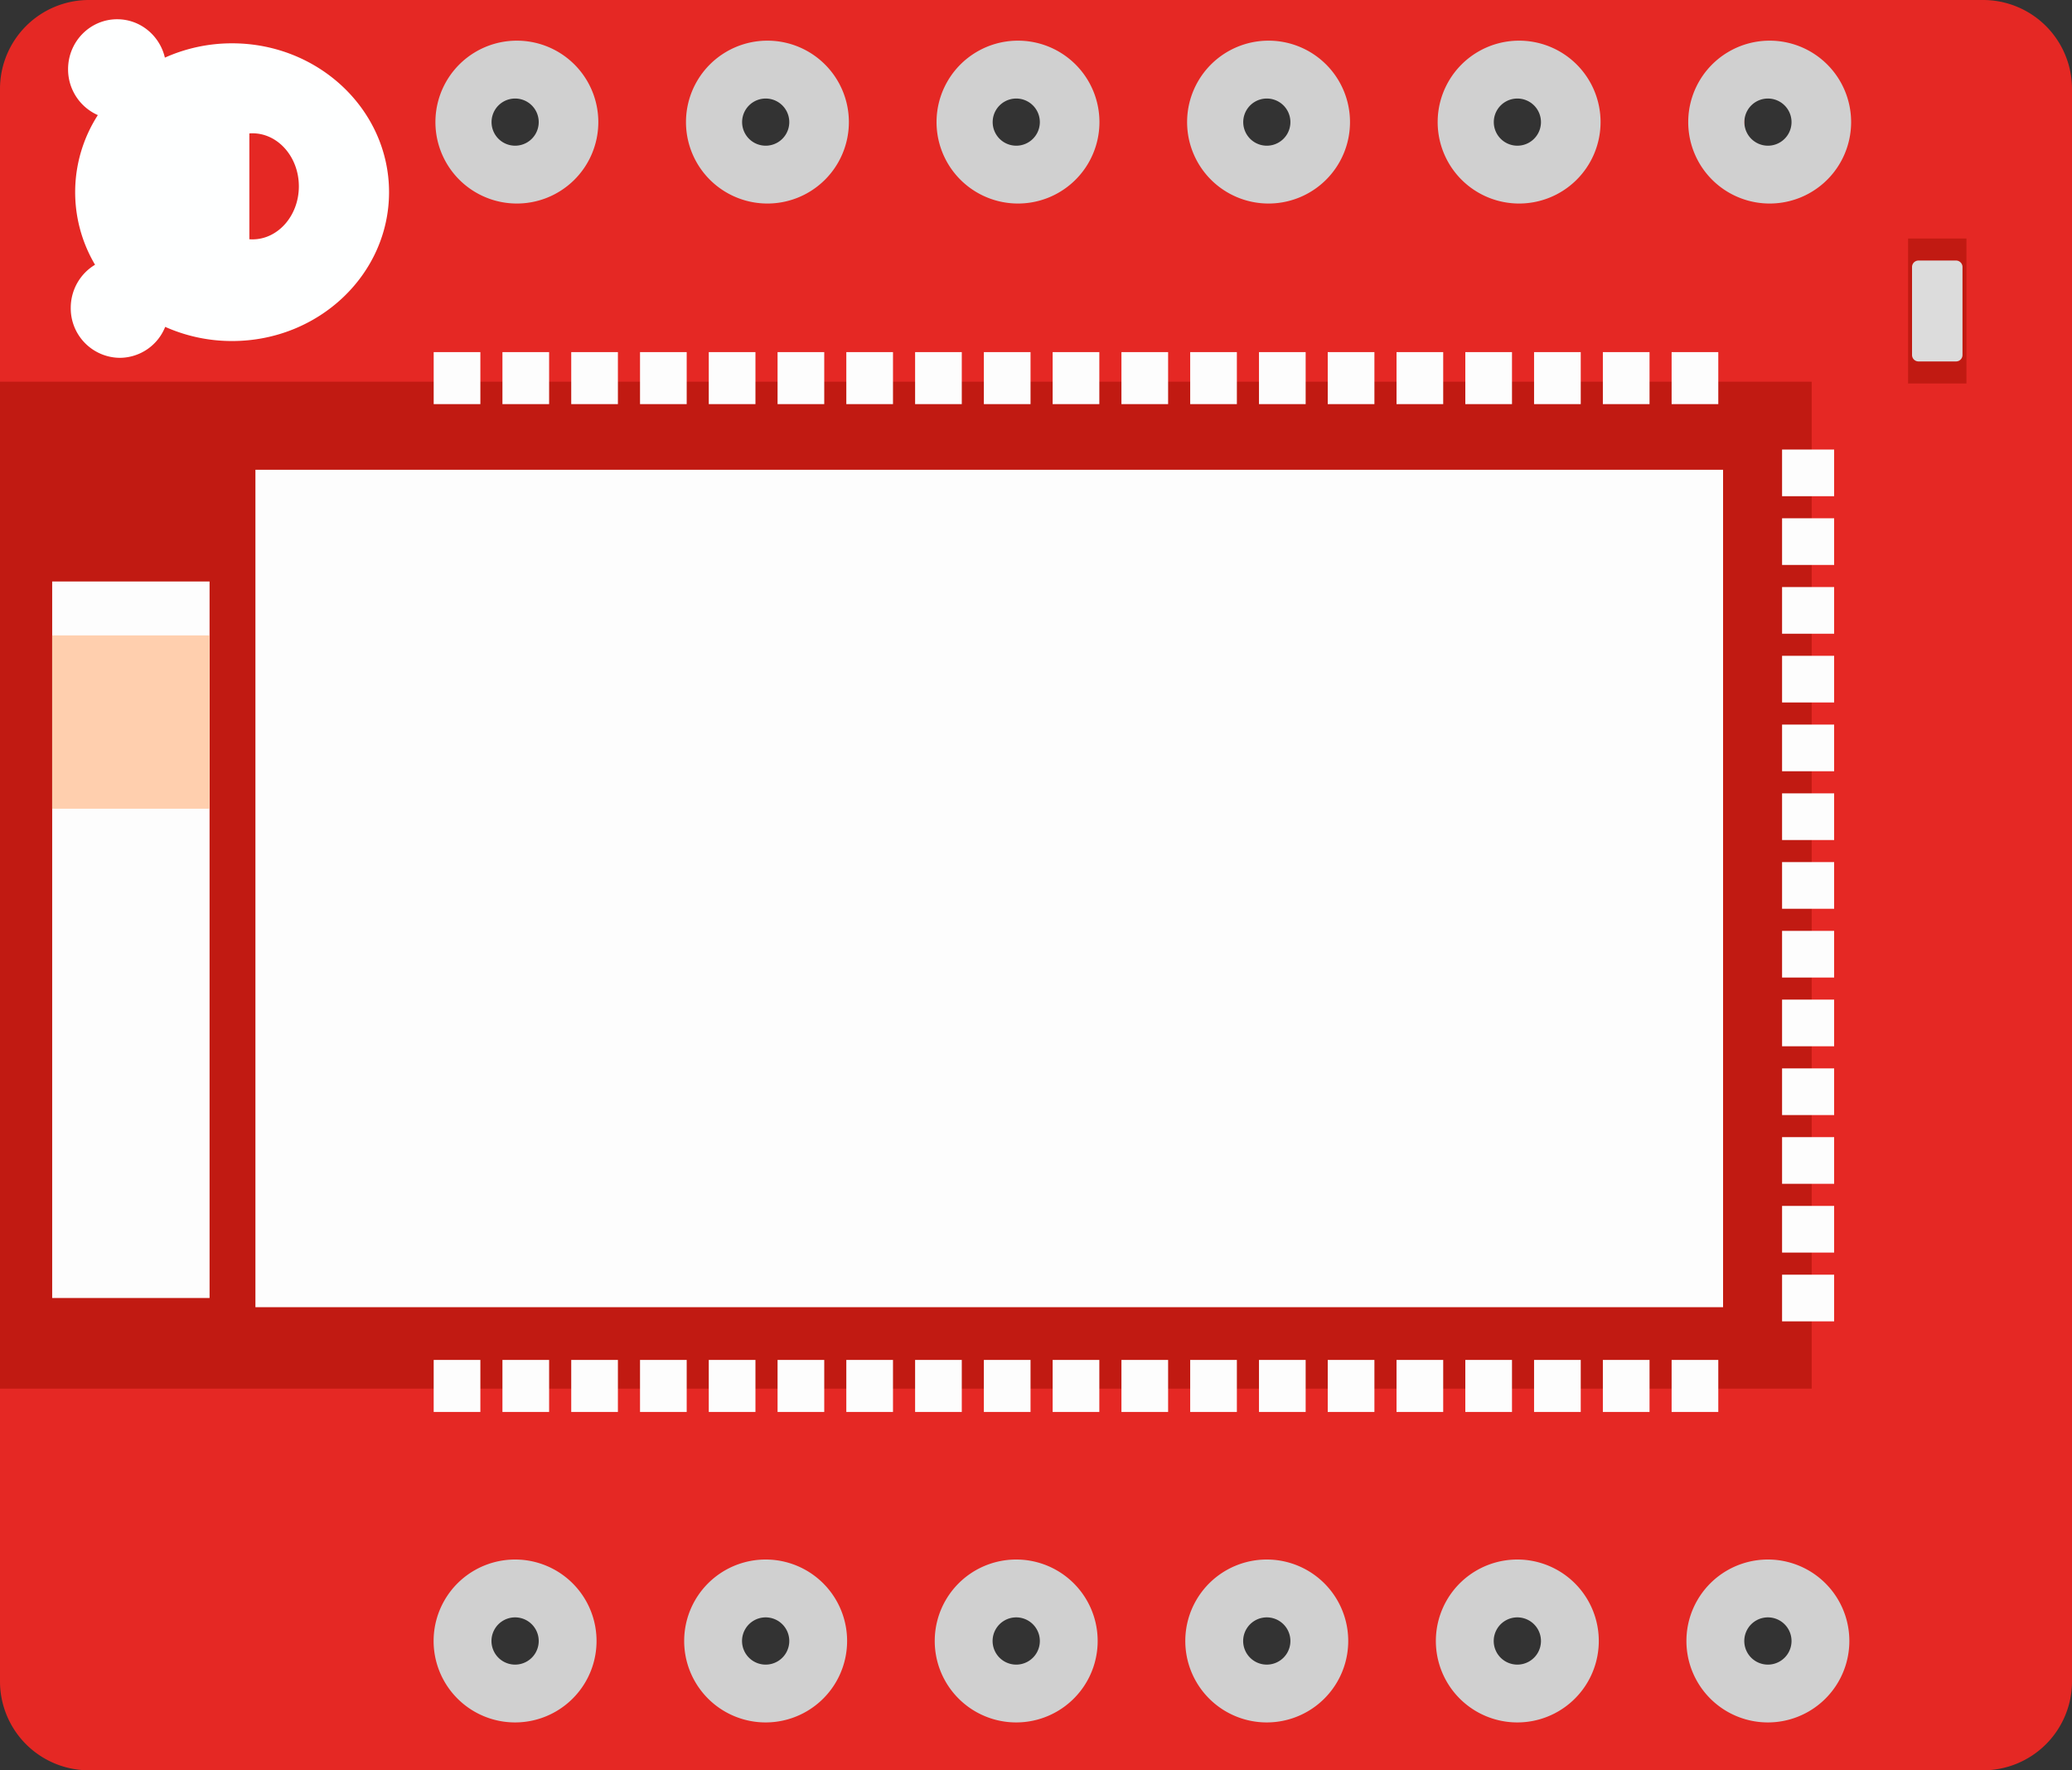 <svg viewBox="0 0 55 47" xmlns="http://www.w3.org/2000/svg" fill-rule="evenodd" clip-rule="evenodd" stroke-linejoin="round" stroke-miterlimit="1.414"><rect x="0" y="0" width="55" height="47" fill="#333333" stroke="none"/><path d="M52.63 0A2.361 2.361 0 0 1 55 2.35v42.3A2.361 2.361 0 0 1 52.63 47H2.37A2.361 2.361 0 0 1 0 44.65V2.35A2.361 2.361 0 0 1 2.37 0h50.26zM40.608 42.321c.665 0 1.205.553 1.205 1.234 0 .681-.54 1.234-1.205 1.234-.666 0-1.206-.553-1.206-1.234 0-.681.54-1.234 1.206-1.234zm-6.783 0c.666 0 1.206.553 1.206 1.234 0 .681-.54 1.234-1.206 1.234-.665 0-1.205-.553-1.205-1.234 0-.681.54-1.234 1.205-1.234zm-6.782 0c.665 0 1.206.553 1.206 1.234 0 .681-.541 1.234-1.206 1.234-.666 0-1.206-.553-1.206-1.234 0-.681.54-1.234 1.206-1.234zm-6.783 0c.666 0 1.206.553 1.206 1.234 0 .681-.54 1.234-1.206 1.234-.665 0-1.205-.553-1.205-1.234 0-.681.54-1.234 1.205-1.234zm-6.782 0c.665 0 1.206.553 1.206 1.234 0 .681-.541 1.234-1.206 1.234-.665 0-1.206-.553-1.206-1.234 0-.681.541-1.234 1.206-1.234zm33.912-.078c.666 0 1.206.553 1.206 1.235 0 .681-.54 1.234-1.206 1.234-.665 0-1.205-.553-1.205-1.234 0-.682.54-1.235 1.205-1.235zM40.725 2.085c.665 0 1.205.553 1.205 1.234 0 .681-.54 1.234-1.205 1.234-.666 0-1.206-.553-1.206-1.234 0-.681.54-1.234 1.206-1.234zm-6.783 0c.666 0 1.206.553 1.206 1.234 0 .681-.54 1.234-1.206 1.234-.665 0-1.205-.553-1.205-1.234 0-.681.54-1.234 1.205-1.234zm-6.782 0c.665 0 1.205.553 1.205 1.234 0 .681-.54 1.234-1.205 1.234-.666 0-1.206-.553-1.206-1.234 0-.681.54-1.234 1.206-1.234zm-6.783 0c.666 0 1.206.553 1.206 1.234 0 .681-.54 1.234-1.206 1.234-.665 0-1.205-.553-1.205-1.234 0-.681.54-1.234 1.205-1.234zm-6.782 0c.665 0 1.206.553 1.206 1.234 0 .681-.541 1.234-1.206 1.234-.665 0-1.206-.553-1.206-1.234 0-.681.541-1.234 1.206-1.234zm33.912-.078c.666 0 1.206.553 1.206 1.234 0 .682-.54 1.235-1.206 1.235-.665 0-1.205-.553-1.205-1.235 0-.681.54-1.234 1.205-1.234z" fill="#e52824"/><path fill="#c11a12" d="M0 10.134h48.091v26.733H0z"/><path fill="#fdfdfd" d="M6.78 12.472h38.958v22.233H6.78zM1.385 15.438h4.178v19.023H1.385z"/><path fill="#ffcfae" d="M1.385 16.87h4.178v4.6H1.385z"/><g fill="#fdfdfd"><path d="M40.721 9.348h1.239v1.381h-1.239zM38.896 9.348h1.239v1.381h-1.239zM37.07 9.348h1.239v1.381H37.07zM35.244 9.348h1.239v1.381h-1.239zM33.419 9.348h1.239v1.381h-1.239zM31.593 9.348h1.239v1.381h-1.239zM29.768 9.348h1.239v1.381h-1.239zM27.942 9.348h1.239v1.381h-1.239zM26.116 9.348h1.239v1.381h-1.239zM24.291 9.348h1.239v1.381h-1.239zM22.465 9.348h1.239v1.381h-1.239zM20.64 9.348h1.239v1.381H20.64zM18.814 9.348h1.239v1.381h-1.239zM16.989 9.348h1.239v1.381h-1.239zM15.163 9.348h1.239v1.381h-1.239zM13.337 9.348h1.239v1.381h-1.239zM11.512 9.348h1.239v1.381h-1.239zM44.372 9.348h1.239v1.381h-1.239zM42.547 9.348h1.239v1.381h-1.239z"/></g><g fill="#fdfdfd"><path d="M40.721 36.105h1.239v1.381h-1.239zM38.896 36.105h1.239v1.381h-1.239zM37.07 36.105h1.239v1.381H37.07zM35.244 36.105h1.239v1.381h-1.239zM33.419 36.105h1.239v1.381h-1.239zM31.593 36.105h1.239v1.381h-1.239zM29.768 36.105h1.239v1.381h-1.239zM27.942 36.105h1.239v1.381h-1.239zM26.116 36.105h1.239v1.381h-1.239zM24.291 36.105h1.239v1.381h-1.239zM22.465 36.105h1.239v1.381h-1.239zM20.64 36.105h1.239v1.381H20.64zM18.814 36.105h1.239v1.381h-1.239zM16.989 36.105h1.239v1.381h-1.239zM15.163 36.105h1.239v1.381h-1.239zM13.337 36.105h1.239v1.381h-1.239zM11.512 36.105h1.239v1.381h-1.239zM44.372 36.105h1.239v1.381h-1.239zM42.547 36.105h1.239v1.381h-1.239z"/></g><g fill="#fdfdfd"><path d="M47.304 15.586v1.239h1.382v-1.239h-1.382zM47.304 17.411v1.239h1.382v-1.239h-1.382zM47.304 19.237v1.239h1.382v-1.239h-1.382zM47.304 21.063v1.239h1.382v-1.239h-1.382zM47.304 22.888v1.239h1.382v-1.239h-1.382zM47.304 24.714v1.239h1.382v-1.239h-1.382zM47.304 26.539v1.239h1.382v-1.239h-1.382zM47.304 28.365v1.239h1.382v-1.239h-1.382zM47.304 30.19v1.239h1.382V30.19h-1.382zM47.304 32.016v1.239h1.382v-1.239h-1.382zM47.304 33.842v1.239h1.382v-1.239h-1.382zM47.304 11.935v1.239h1.382v-1.239h-1.382zM47.304 13.76v1.239h1.382V13.76h-1.382z"/></g><path fill="#c11a12" d="M50.649 6.332h1.549v3.849h-1.549z"/><path d="M52.093 7.088v2.336a.171.171 0 0 1-.171.172h-.997a.172.172 0 0 1-.171-.172V7.088c0-.094.077-.171.171-.171h.997c.094 0 .171.077.171.171z" fill="#dcdcdc" fill-rule="nonzero"/><g fill="#d0d0d0"><path d="M20.325 1.08a2.162 2.162 0 1 1-.001 4.323 2.162 2.162 0 0 1 .001-4.323zm0 1.536a.626.626 0 1 1 0 1.252.626.626 0 0 1 0-1.252zM46.929 1.08a2.162 2.162 0 1 1-.001 4.323 2.162 2.162 0 0 1 .001-4.323zm0 1.536a.626.626 0 1 1 0 1.252.626.626 0 0 1 0-1.252zM40.278 1.08a2.162 2.162 0 1 1-.001 4.323 2.162 2.162 0 0 1 .001-4.323zm0 1.536a.626.626 0 1 1 0 1.252.626.626 0 0 1 0-1.252zM33.627 1.08a2.162 2.162 0 1 1-.001 4.323 2.162 2.162 0 0 1 .001-4.323zm0 1.536a.626.626 0 1 1 0 1.252.626.626 0 0 1 0-1.252zM26.976 1.08a2.162 2.162 0 1 1-.001 4.323 2.162 2.162 0 0 1 .001-4.323zm0 1.536a.626.626 0 1 1 0 1.252.626.626 0 0 1 0-1.252zM13.674 1.08a2.162 2.162 0 1 1-.001 4.323 2.162 2.162 0 0 1 .001-4.323zm0 1.536a.626.626 0 1 1 0 1.252.626.626 0 0 1 0-1.252z"/></g><g fill="#d0d0d0"><path d="M20.325 41.404a2.162 2.162 0 1 1-.003 4.325 2.162 2.162 0 0 1 .003-4.325zm0 1.536a.627.627 0 1 1-.002 1.254.627.627 0 0 1 .002-1.254zM46.929 41.404a2.162 2.162 0 1 1-.003 4.325 2.162 2.162 0 0 1 .003-4.325zm0 1.536a.627.627 0 1 1-.002 1.254.627.627 0 0 1 .002-1.254zM40.278 41.404a2.162 2.162 0 1 1-.003 4.325 2.162 2.162 0 0 1 .003-4.325zm0 1.536a.627.627 0 1 1-.002 1.254.627.627 0 0 1 .002-1.254zM33.627 41.404a2.162 2.162 0 1 1-.003 4.325 2.162 2.162 0 0 1 .003-4.325zm0 1.536a.627.627 0 1 1-.002 1.254.627.627 0 0 1 .002-1.254zM26.976 41.404a2.162 2.162 0 1 1-.003 4.325 2.162 2.162 0 0 1 .003-4.325zm0 1.536a.627.627 0 1 1-.002 1.254.627.627 0 0 1 .002-1.254zM13.674 41.404a2.162 2.162 0 1 1-.003 4.325 2.162 2.162 0 0 1 .003-4.325zm0 1.536a.627.627 0 1 1-.002 1.254.627.627 0 0 1 .002-1.254z"/></g><path d="M2.597 3.056a1.328 1.328 0 0 1-.79-1.219c0-.732.584-1.326 1.303-1.326.615 0 1.131.435 1.267 1.019a4.348 4.348 0 0 1 1.784-.38c2.299 0 4.166 1.771 4.166 3.952S8.46 9.054 6.161 9.054a4.343 4.343 0 0 1-1.776-.376A1.304 1.304 0 0 1 3.18 9.5a1.314 1.314 0 0 1-1.302-1.326c0-.488.259-.915.645-1.145a3.78 3.78 0 0 1 .074-3.973zm4.022.486c.027-.002.054-.003.082-.003.68 0 1.232.631 1.232 1.408 0 .777-.552 1.408-1.232 1.408-.028 0-.055-.001-.082-.003v-2.81z" fill="#feffff"/></svg>